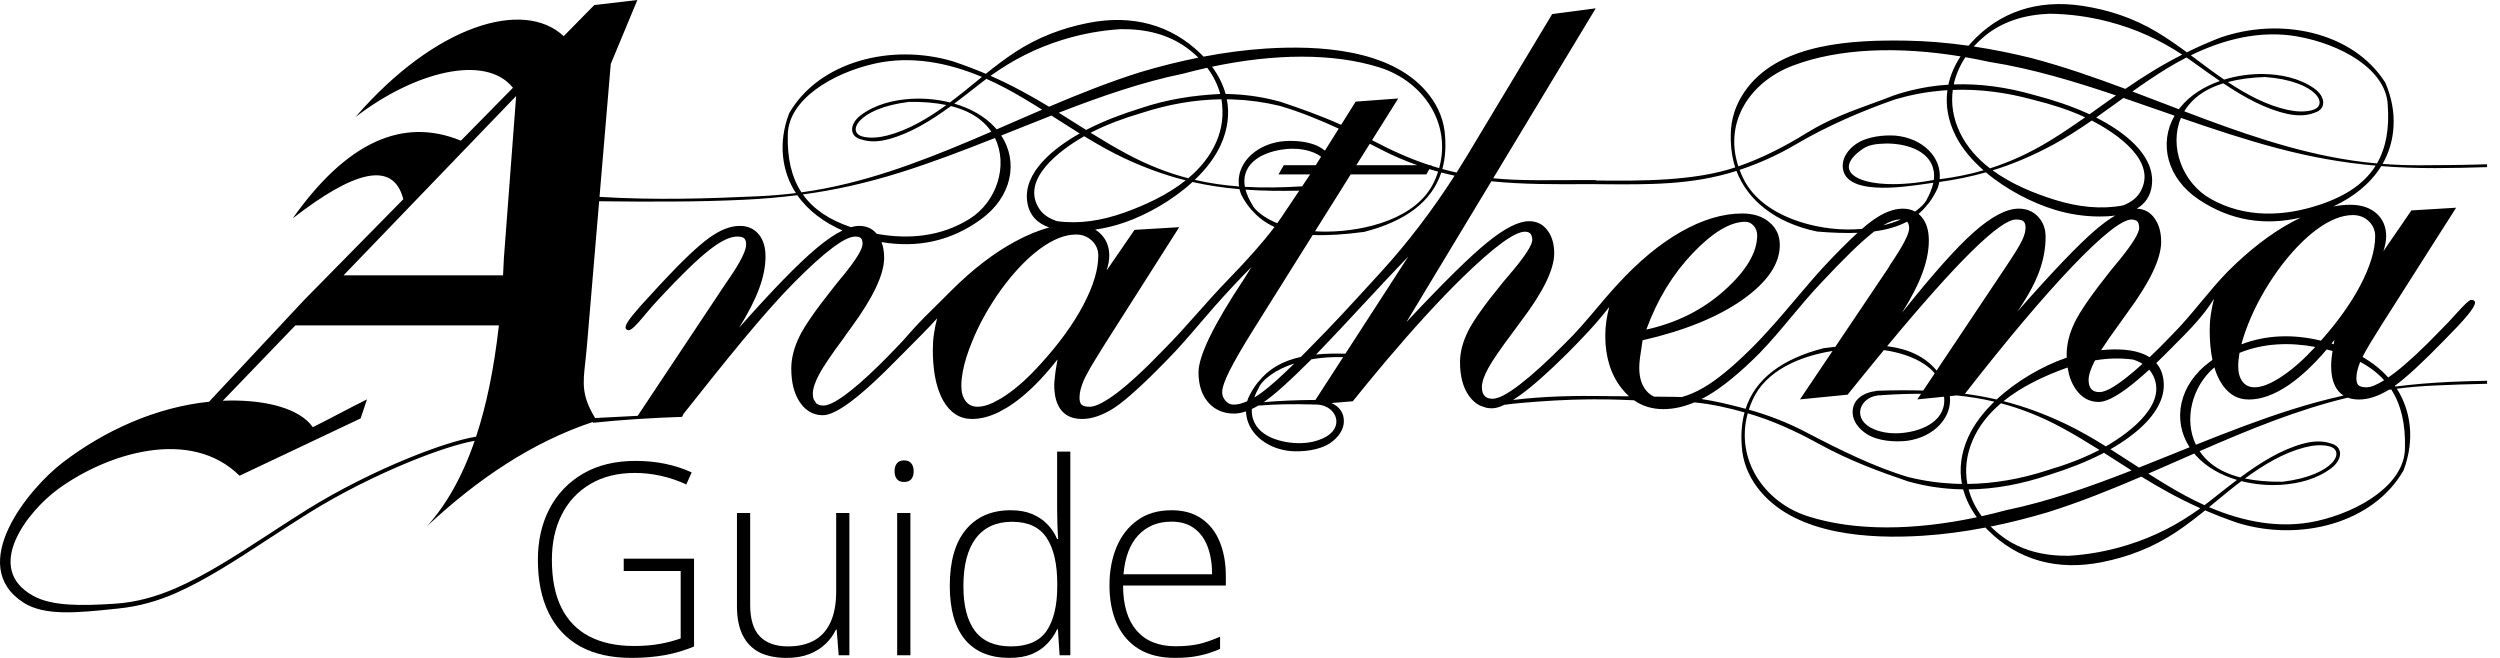 <svg width="114" height="30" viewBox="0 0 114 30" fill="none" xmlns="http://www.w3.org/2000/svg">
<path fill-rule="evenodd" clip-rule="evenodd" d="M15.666 12.555L23.536 4.378L22.978 11.761C22.967 12.03 22.954 12.294 22.939 12.555H15.666ZM50.805 18.6C51.091 18.414 51.466 18.108 51.928 17.681L52.27 17.36C52.556 17.085 52.872 16.771 53.215 16.418C53.744 15.884 54.228 15.319 54.712 14.752C54.931 14.497 55.15 14.241 55.373 13.988C55.96 13.322 56.527 12.721 57.069 12.174C57.011 12.275 56.926 12.408 56.818 12.578C56.788 12.626 56.755 12.677 56.721 12.73C55.343 14.808 54.652 16.224 54.652 16.98C54.652 17.551 54.801 18.009 55.094 18.347C55.204 18.473 55.327 18.575 55.462 18.654L55.63 18.738C55.821 18.819 56.034 18.859 56.269 18.859C56.441 18.859 56.624 18.825 56.818 18.759C56.842 19.684 57.685 20.449 58.832 20.568C59.376 20.611 60.166 20.546 60.679 20.188C61.031 19.942 61.266 19.595 61.28 19.244C61.298 18.804 61.047 18.527 60.716 18.378L61.687 18.298C62.185 17.68 62.667 17.094 63.132 16.542L63.249 16.403C64.52 14.902 65.667 13.653 66.689 12.654C68.118 11.262 69.065 10.566 69.533 10.566C69.64 10.566 69.722 10.59 69.777 10.645C69.834 10.699 69.864 10.793 69.874 10.926C69.874 11.158 69.579 11.627 68.994 12.329L68.886 12.454C68.738 12.628 68.618 12.768 68.531 12.877C67.716 13.874 67.187 14.615 66.943 15.104C66.698 15.597 66.577 16.071 66.577 16.521C66.577 17.148 66.709 17.657 66.979 18.041C67.121 18.244 67.285 18.393 67.473 18.489L67.771 18.593C67.856 18.61 67.945 18.619 68.037 18.619C68.192 18.619 68.38 18.566 68.605 18.458C68.869 18.423 69.141 18.393 69.421 18.369C70.371 18.288 71.386 18.221 72.462 18.211V18.213C72.529 18.212 72.595 18.211 72.661 18.21C72.86 18.21 73.062 18.211 73.265 18.215L73.265 18.212C73.689 18.219 74.105 18.236 74.512 18.253C74.897 18.522 75.341 18.656 75.844 18.656C76.305 18.656 76.778 18.554 77.263 18.349C78.084 18.427 78.834 18.604 79.552 18.805C79.408 19.328 79.372 19.916 79.446 20.571C79.54 21.291 79.851 21.903 80.285 22.417C81.971 24.415 85.287 24.581 87.672 24.43C88.597 24.371 89.556 24.245 90.536 24.057C90.578 24.101 90.62 24.145 90.664 24.189C92.026 25.538 93.803 26.044 95.856 25.633C97.049 25.394 98.173 24.966 99.226 24.265C99.683 23.961 100.12 23.624 100.554 23.272C101.024 23.475 101.525 23.67 102.068 23.854C104.899 24.712 108.229 23.858 109.605 21.443C109.862 20.755 109.952 20.076 109.885 19.431C109.817 18.779 109.608 18.212 109.295 17.725C109.852 17.655 110.42 17.607 110.997 17.58C111.768 17.545 112.579 17.516 113.411 17.5V17.363C112.821 17.373 112.248 17.39 111.701 17.415C110.842 17.456 110.026 17.524 109.229 17.626C109.221 17.614 109.213 17.603 109.205 17.592C109.721 17.218 110.468 16.531 111.441 15.531C111.921 15.046 112.283 14.665 112.515 14.381C112.747 14.103 112.861 13.907 112.861 13.793C112.861 13.752 112.845 13.726 112.814 13.706C112.783 13.685 112.742 13.675 112.68 13.675C112.608 13.675 112.417 13.85 112.097 14.201C111.782 14.556 111.498 14.851 111.255 15.093C110.45 15.928 109.764 16.568 109.191 17.006C109.091 17.082 108.995 17.151 108.904 17.214C108.571 16.844 108.172 16.531 107.732 16.274C107.893 15.954 108.183 15.472 108.597 14.819L111.999 9.472L109.96 9.595L108.685 11.452C108.726 11.323 108.757 11.199 108.778 11.091C108.799 10.977 108.809 10.874 108.809 10.771C108.809 10.338 108.659 9.993 108.365 9.729C108.065 9.467 107.668 9.338 107.178 9.338C106.926 9.338 106.667 9.363 106.4 9.414C107.299 8.995 108.085 8.388 108.585 7.575C109.379 7.638 110.191 7.667 111.042 7.666C111.815 7.665 112.606 7.648 113.411 7.621V7.491C112.367 7.524 111.342 7.534 110.338 7.536C109.766 7.537 109.201 7.516 108.646 7.474C108.932 6.975 109.111 6.402 109.146 5.752C109.181 5.109 109.059 4.439 108.77 3.768C107.29 1.436 103.951 0.748 101.191 1.735C100.663 1.944 100.176 2.162 99.721 2.385C99.274 2.057 98.825 1.743 98.358 1.463C97.281 0.818 96.147 0.447 94.954 0.266C92.902 -0.044 91.168 0.545 89.885 1.949C89.844 1.994 89.805 2.039 89.766 2.085C88.786 1.946 87.83 1.867 86.912 1.853C84.543 1.817 81.245 1.949 79.674 4.013C79.27 4.544 78.991 5.166 78.934 5.885C78.893 6.539 78.958 7.121 79.126 7.634C77.242 8.262 74.827 8.251 72.791 8.231V8.213C72.291 8.208 71.793 8.211 71.303 8.214C70.496 8.219 69.711 8.225 68.979 8.192C68.673 8.178 68.377 8.157 68.09 8.128L72.765 0.38L70.78 0.641L66.877 7.135C66.727 7.382 66.575 7.627 66.422 7.868C66.201 7.819 65.984 7.766 65.77 7.707C65.912 7.195 65.948 6.619 65.874 5.979C65.781 5.274 65.472 4.676 65.042 4.174C63.371 2.222 60.084 2.063 57.72 2.214C56.803 2.273 55.853 2.397 54.881 2.583C54.84 2.54 54.798 2.497 54.755 2.454C53.404 1.136 51.643 0.643 49.608 1.048C48.427 1.284 47.312 1.704 46.269 2.391C45.817 2.69 45.383 3.02 44.953 3.365C44.487 3.167 43.99 2.977 43.452 2.797C40.646 1.961 37.347 2.801 35.984 5.167C35.729 5.84 35.64 6.505 35.707 7.135C35.774 7.773 35.982 8.327 36.293 8.804C35.74 8.873 35.177 8.921 34.605 8.948C32.291 9.056 29.862 9.133 27.338 8.977C27.509 6.957 27.68 4.936 27.851 2.916L29.064 0L27.099 0.231L25.704 1.649C23.891 -0.062 19.854 1.121 16.206 5.341C18.876 3.282 22.136 2.433 23.39 4.003L21.017 6.415C18.35 5.318 15.793 6.5 13.346 9.96C16.107 7.814 17.929 7.281 18.391 9.084L13.866 13.684L9.532 18.32C7.117 18.567 4.783 19.623 2.866 21.086C1.293 22.286 -1.56 25.779 1.069 27.478C2.024 28.095 3.531 27.94 5.161 27.773L5.384 27.75C6.323 27.655 7.199 27.411 8.072 27.02C9.423 26.417 10.799 25.519 12.121 24.655C12.283 24.55 12.444 24.445 12.604 24.341L12.628 24.325C13.126 24.001 13.619 23.682 14.111 23.375C15.556 22.476 17.198 21.666 18.649 21.07C19.858 20.574 20.932 20.226 21.646 20.1C21.068 21.779 20.331 23.04 19.476 23.991C21.809 21.812 24.302 20.152 27.026 19.244L27.047 19.278C28.38 19.138 29.758 19.054 31.105 19.009L31.168 18.874C33.076 16.462 34.823 14.283 36.207 12.888C37.595 11.488 38.525 10.787 38.997 10.787C39.123 10.787 39.213 10.812 39.258 10.862C39.308 10.907 39.333 10.997 39.333 11.123C39.333 11.359 39.042 11.835 38.465 12.547L38.401 12.624C38.235 12.823 38.102 12.984 38.009 13.108C37.206 14.116 36.684 14.868 36.443 15.364C36.202 15.866 36.082 16.348 36.082 16.803C36.082 17.44 36.212 17.957 36.478 18.348C36.553 18.458 36.635 18.553 36.723 18.633L36.902 18.766C37.084 18.878 37.291 18.934 37.522 18.934C37.817 18.934 38.244 18.729 38.801 18.312C39.234 17.989 39.751 17.533 40.351 16.945L40.776 16.521L40.805 16.492L40.843 16.454C40.858 16.439 40.873 16.423 40.889 16.407L41.065 16.232C41.162 16.133 41.282 16.012 41.415 15.879C41.839 15.454 42.393 14.9 42.733 14.515C42.671 14.748 42.624 14.985 42.588 15.227C42.552 15.464 42.537 15.707 42.537 15.949C42.537 16.153 42.543 16.347 42.557 16.533L42.593 16.892C42.665 17.442 42.805 17.901 43.011 18.27C43.331 18.827 43.765 19.105 44.322 19.105C44.714 19.105 45.127 18.999 45.561 18.785L45.953 18.565C46.026 18.519 46.101 18.471 46.175 18.419C46.836 17.96 47.522 17.285 48.224 16.387C48.185 16.612 48.153 16.797 48.13 16.944L48.078 17.413C48.075 17.466 48.074 17.516 48.074 17.563C48.074 18.069 48.183 18.45 48.4 18.714C48.616 18.976 48.931 19.105 49.344 19.105C49.798 19.105 50.284 18.935 50.805 18.6ZM88.469 3.893C88.594 3.88 88.721 3.87 88.846 3.862C88.944 3.412 89.133 2.979 89.401 2.571C86.554 2.105 83.856 2.199 81.763 2.989C79.848 3.711 78.589 5.514 79.268 7.586C80.351 7.21 81.352 6.7 82.406 6.05C83.397 5.438 84.4 5.074 85.363 4.724C85.703 4.601 86.037 4.479 86.364 4.349C87.059 4.115 87.761 3.965 88.469 3.893ZM88.528 4.132C88.62 4.124 88.711 4.117 88.802 4.112C88.709 4.786 88.822 5.495 89.186 6.209C89.476 6.779 89.921 7.303 90.449 7.766C89.795 7.955 89.133 8.086 88.449 8.172C88.546 7.159 87.662 6.299 86.439 6.185C85.9 6.147 85.118 6.22 84.613 6.582C84.267 6.829 84.037 7.177 84.028 7.526C83.988 8.952 86.746 8.542 87.853 8.378C87.978 8.359 88.082 8.344 88.159 8.334C88.109 8.577 88.005 8.835 87.855 9.107C87.856 9.109 87.856 9.11 87.856 9.112L87.857 9.116C87.742 9.311 87.56 9.477 87.343 9.636L87.334 9.643L87.328 9.647C87.165 9.558 86.976 9.515 86.761 9.515C86.342 9.515 85.877 9.698 85.377 10.06C85.239 10.16 85.082 10.285 84.907 10.437C84.787 10.447 84.665 10.456 84.542 10.46C82.821 10.527 80.385 9.886 79.517 8.183C79.443 8.038 79.379 7.892 79.325 7.747C80.193 7.459 81.041 7.083 81.871 6.594C83.317 5.741 84.913 5.057 86.407 4.536C87.106 4.328 87.813 4.194 88.528 4.132ZM89.048 4.1L89.047 4.101C88.962 4.73 89.058 5.392 89.374 6.048C89.69 6.703 90.172 7.238 90.742 7.677C91.654 7.387 92.553 6.98 93.474 6.417C94.044 6.069 94.57 5.711 95.083 5.351L95.058 5.339L95.015 5.319C94.334 5.011 93.561 4.757 92.71 4.549C91.468 4.208 90.247 4.054 89.048 4.1ZM92.733 4.325C91.504 3.974 90.289 3.805 89.091 3.85C89.185 3.412 89.367 2.993 89.623 2.608C89.99 2.672 90.359 2.744 90.73 2.826C92.639 3.125 94.555 3.7 96.489 4.351C96.26 4.512 96.034 4.674 95.808 4.835L95.806 4.837C95.631 4.962 95.457 5.087 95.281 5.211C95.243 5.194 95.206 5.176 95.169 5.16C94.474 4.846 93.663 4.567 92.733 4.325ZM89.747 19.941C89.417 20.674 89.337 21.387 89.462 22.058L89.463 22.06L89.463 22.062C89.463 22.064 89.464 22.066 89.464 22.067C89.372 22.067 89.28 22.064 89.188 22.061C88.464 22.033 87.745 21.933 87.03 21.758C85.498 21.307 83.87 20.503 82.37 19.716C81.509 19.265 80.636 18.928 79.747 18.681C79.794 18.533 79.852 18.383 79.919 18.234C80.525 16.888 82.085 16.24 83.564 16.004L82.079 18.212L84.249 17.998L85.142 16.896C85.404 16.574 85.658 16.263 85.905 15.964C86.62 16.067 87.26 16.284 87.719 16.587C87.922 16.721 88.097 16.861 88.222 17.026L87.699 17.809C87.018 17.788 86.311 17.795 85.562 17.819C85.563 17.822 85.564 17.825 85.565 17.828C85.012 17.889 84.431 18.201 84.483 18.869C84.51 19.219 84.759 19.557 85.119 19.789C85.646 20.128 86.438 20.163 86.979 20.099C88.183 19.928 89.021 19.052 88.914 18.064L89.224 18.032C89.806 18.09 90.376 18.182 90.942 18.316C90.433 18.806 90.011 19.355 89.747 19.941ZM89.464 22.067L89.465 22.068L89.465 22.068L89.464 22.067ZM89.714 22.068L89.71 22.057C89.595 21.432 89.66 20.766 89.945 20.094C90.23 19.421 90.689 18.86 91.242 18.391C92.175 18.637 93.102 19.003 94.058 19.524C94.649 19.846 95.198 20.18 95.733 20.517L95.707 20.53C95.693 20.538 95.679 20.545 95.665 20.552C94.995 20.895 94.229 21.189 93.381 21.438C92.147 21.842 90.924 22.055 89.714 22.068ZM89.769 22.318L89.769 22.317C90.979 22.304 92.195 22.075 93.415 21.663C94.341 21.374 95.144 21.055 95.829 20.705C95.865 20.687 95.902 20.667 95.939 20.648C96.126 20.767 96.311 20.886 96.496 21.005L96.498 21.005C96.73 21.155 96.963 21.305 97.199 21.454C95.283 22.202 93.381 22.873 91.471 23.266C91.102 23.366 90.734 23.457 90.367 23.539C90.09 23.165 89.886 22.753 89.769 22.318ZM89.531 22.352L89.534 22.36C89.656 22.792 89.864 23.203 90.144 23.587C87.299 24.194 84.575 24.23 82.427 23.538C80.46 22.906 79.116 20.962 79.698 18.846C80.808 19.171 81.842 19.635 82.937 20.238C84.329 21.004 85.707 21.508 86.996 21.948C87.708 22.149 88.423 22.266 89.139 22.303C89.267 22.31 89.394 22.314 89.521 22.316C89.523 22.322 89.525 22.328 89.526 22.335L89.531 22.352ZM89.521 22.316L89.521 22.314L89.522 22.316L89.521 22.316ZM105.072 20.406C105.472 20.301 105.837 20.274 106.159 20.338L106.157 20.341C107.01 20.49 106.493 21.674 104.087 21.967C103.449 21.975 102.875 21.927 102.369 21.819C103.221 21.193 104.121 20.656 105.072 20.406ZM88.65 18.41C88.663 18.306 88.662 18.2 88.65 18.09L87.43 18.212L87.601 17.956C87.026 17.955 86.435 17.978 85.819 18.018C85.819 18.02 85.819 18.022 85.819 18.023C85.796 18.023 85.773 18.022 85.751 18.023L85.705 18.026L85.668 18.029L85.623 18.032C84.776 18.138 84.421 19.142 85.458 19.575C85.762 19.702 86.104 19.764 86.467 19.759C87.3 19.746 88.522 19.404 88.65 18.41ZM88.312 16.886L88.314 16.888L91.412 12.249C91.82 11.642 92.081 11.224 92.193 10.989C92.31 10.754 92.366 10.55 92.366 10.382C92.366 10.244 92.336 10.147 92.269 10.091C92.203 10.035 92.091 10.009 91.932 10.009C91.203 10.009 89.244 11.935 86.053 15.786C87.043 15.913 87.775 16.263 88.31 16.894L88.311 16.893L88.311 16.891L88.312 16.888L88.312 16.886ZM83.151 15.879C83.337 15.854 83.516 15.832 83.692 15.813L86.087 12.249L86.204 12.055C86.771 11.218 87.057 10.672 87.057 10.412C87.057 10.276 87.027 10.174 86.961 10.108C86.545 10.329 86.051 10.474 85.47 10.552C85.434 10.579 85.398 10.608 85.362 10.637C84.836 11.055 84.065 11.805 83.049 12.892C82.568 13.396 82.129 13.921 81.69 14.447C81.222 15.009 80.753 15.571 80.231 16.108C79.324 17.019 78.52 17.672 77.831 18.066C77.75 18.112 77.67 18.155 77.59 18.196C78.271 18.298 78.94 18.465 79.6 18.641C80.044 17.276 81.251 16.37 83.151 15.879ZM76.337 18.096C76.454 18.096 76.571 18.099 76.688 18.105C77.007 18.019 77.338 17.876 77.68 17.677C78.281 17.33 78.992 16.744 79.822 15.926C80.169 15.584 80.537 15.19 80.926 14.75C81.244 14.39 81.554 14.024 81.864 13.658C82.281 13.165 82.7 12.671 83.141 12.187C83.756 11.529 84.277 11.005 84.705 10.616C84.156 10.638 83.542 10.616 82.857 10.558C80.951 10.161 79.688 9.128 79.182 7.794C77.175 8.435 75.232 8.419 73.004 8.4C72.837 8.398 72.668 8.397 72.498 8.396L72.443 8.396C70.927 8.405 69.443 8.414 68.007 8.266L64.135 14.684C65.804 12.901 67.03 11.692 67.824 11.05C68.612 10.408 69.249 10.087 69.722 10.087C70.073 10.087 70.348 10.22 70.556 10.492C70.765 10.763 70.872 11.114 70.872 11.549C70.872 12.289 70.363 13.326 69.35 14.659C69.193 14.877 69.066 15.049 68.979 15.163C68.43 15.894 68.058 16.437 67.865 16.788C67.671 17.143 67.574 17.429 67.574 17.651C67.574 17.824 67.615 17.958 67.692 18.046C67.773 18.14 67.9 18.184 68.068 18.184C68.328 18.184 68.74 17.968 69.305 17.533C69.87 17.099 70.556 16.477 71.366 15.657C71.886 15.151 72.344 14.609 72.804 14.065C73.115 13.696 73.427 13.327 73.76 12.967C74.714 11.926 75.679 11.123 76.653 10.569C77.633 10.014 78.561 9.735 79.443 9.735C79.962 9.735 80.376 9.869 80.688 10.138C81.004 10.403 81.159 10.75 81.159 11.175C81.159 12.035 80.594 12.864 79.459 13.667C78.323 14.465 76.804 15.081 74.901 15.517C74.844 15.89 74.802 16.164 74.781 16.335C74.761 16.506 74.75 16.651 74.75 16.76C74.75 17.216 74.859 17.568 75.077 17.822C75.175 17.937 75.292 18.025 75.427 18.087C75.732 18.092 76.036 18.095 76.337 18.096ZM73.258 18.064C73.603 18.064 73.944 18.067 74.283 18.071C74.164 17.965 74.052 17.844 73.946 17.708C73.449 17.076 73.2 16.273 73.2 15.304C73.2 14.866 73.269 14.421 73.381 13.998C72.806 14.749 72.118 15.464 71.452 16.131C70.608 16.97 69.9 17.597 69.335 18.007C69.216 18.093 69.103 18.17 68.996 18.238C70.363 18.07 71.781 18.038 73.258 18.061V18.064ZM106.408 15.694L106.416 15.697L106.45 15.5C106.406 15.556 106.362 15.612 106.318 15.666C106.338 15.672 106.358 15.678 106.379 15.685L106.394 15.69L106.408 15.694ZM102.208 15.702C103.358 15.263 104.576 15.231 105.835 15.534C106.595 14.678 107.192 13.845 107.622 13.03C108.081 12.159 108.308 11.405 108.308 10.771C108.308 10.503 108.21 10.271 108.014 10.085C107.818 9.9 107.575 9.807 107.296 9.807C106.791 9.807 106.244 10.024 105.645 10.462C105.051 10.9 104.463 11.519 103.88 12.313C103.312 13.107 102.868 13.907 102.548 14.701C102.401 15.06 102.288 15.394 102.208 15.702ZM100.771 16.496C100.81 16.468 100.849 16.439 100.888 16.412C100.804 16.017 100.762 15.567 100.762 15.062C100.762 14.819 100.778 14.577 100.814 14.34C100.85 14.098 100.896 13.86 100.958 13.628C100.464 14.423 99.79 15.101 99.13 15.758C98.847 16.048 98.579 16.313 98.327 16.554C98.488 16.741 98.602 16.981 98.649 17.287C98.86 18.69 97.379 19.834 96.237 20.485C96.555 20.686 96.873 20.892 97.192 21.099C97.307 21.173 97.421 21.247 97.536 21.321C98.081 21.107 98.627 20.886 99.174 20.666C99.398 20.576 99.621 20.485 99.845 20.395C99.044 19.157 99.36 17.537 100.771 16.496ZM96.162 15.941C96.77 15.91 97.505 15.956 98.022 16.291C98.337 15.991 98.678 15.651 99.044 15.269C99.516 14.796 99.937 14.289 100.358 13.782C100.755 13.304 101.152 12.826 101.593 12.375C102.563 11.405 103.534 10.658 104.504 10.132C104.641 10.057 104.777 9.987 104.91 9.923C103.299 10.297 101.734 10.08 100.268 9.101C98.82 8.135 98.428 6.543 99.16 5.275C98.934 5.196 98.709 5.118 98.484 5.039L98.479 5.038L98.461 5.031L98.457 5.03C97.913 4.84 97.37 4.651 96.829 4.466C96.725 4.541 96.622 4.616 96.519 4.69L96.518 4.691C96.206 4.916 95.895 5.14 95.584 5.359C96.747 5.95 98.269 7.015 98.128 8.418C98.075 8.952 97.804 9.296 97.436 9.515C97.769 9.526 98.031 9.664 98.232 9.933C98.441 10.213 98.549 10.576 98.549 11.025C98.549 11.79 98.038 12.861 97.022 14.238C96.864 14.463 96.736 14.641 96.65 14.758C96.297 15.241 96.017 15.645 95.811 15.967C95.927 15.956 96.044 15.947 96.162 15.941ZM94.216 16.319L94.242 16.31C94.24 16.261 94.24 16.212 94.24 16.161C94.24 15.697 94.362 15.207 94.608 14.697C94.852 14.192 95.383 13.427 96.2 12.397C96.295 12.275 96.429 12.114 96.596 11.913L96.665 11.831C97.252 11.106 97.548 10.622 97.548 10.382C97.538 10.244 97.512 10.147 97.466 10.101C97.42 10.05 97.334 10.02 97.206 10.009C96.767 10.009 95.863 10.723 94.5 12.146C93.15 13.562 91.517 15.497 89.601 17.956C90.087 18.02 90.567 18.105 91.046 18.216C91.964 17.364 93.135 16.698 94.163 16.337L94.216 16.319ZM100.987 22.916C101.382 22.588 101.789 22.254 102.207 21.939C102.808 22.092 103.433 22.144 104.006 22.108C104.799 22.059 105.647 21.854 106.32 21.338C106.825 20.951 106.859 20.364 106.287 20.221C105.9 20.09 105.478 20.109 105.033 20.229C104.027 20.498 103.07 21.096 102.159 21.77C101.634 21.635 101.19 21.43 100.835 21.149C100.62 20.978 100.442 20.784 100.302 20.573C102.514 19.609 104.739 18.688 107.057 18.133C107.207 18.19 107.378 18.218 107.57 18.218C107.996 18.218 108.448 18.068 108.933 17.773C108.956 17.77 108.98 17.767 109.004 17.764L109.04 17.759C109.494 18.46 109.696 19.346 109.666 20.445C109.646 22.071 107.635 23.308 105.67 23.753C103.996 24.133 102.292 23.793 100.732 23.126C100.817 23.057 100.902 22.987 100.987 22.916ZM98.099 16.98C98.967 18.332 97.171 19.697 96.028 20.355C95.421 19.979 94.811 19.625 94.189 19.329C93.209 18.863 92.281 18.528 91.36 18.293C92.196 17.618 93.223 17.141 94.181 16.795C94.215 16.783 94.249 16.771 94.283 16.759C94.342 17.14 94.461 17.465 94.643 17.732C94.914 18.13 95.266 18.329 95.705 18.329C96.006 18.329 96.44 18.12 97.007 17.697C97.302 17.476 97.635 17.195 98.006 16.855C98.04 16.895 98.071 16.937 98.099 16.98ZM97.275 16.398C97.436 16.45 97.577 16.515 97.698 16.591C97.44 16.827 97.2 17.032 96.976 17.207C96.409 17.656 95.996 17.88 95.736 17.88C95.567 17.88 95.44 17.834 95.358 17.737C95.281 17.646 95.24 17.508 95.24 17.329C95.24 17.1 95.337 16.804 95.531 16.437C95.532 16.436 95.533 16.434 95.534 16.433C96.118 16.335 96.699 16.318 97.275 16.398ZM91.324 24.481C91.125 24.336 90.942 24.178 90.774 24.011C91.633 23.838 92.508 23.618 93.392 23.354C94.831 22.902 96.242 22.334 97.646 21.733C98.461 22.235 99.325 22.724 100.336 23.176C99.317 23.914 98.259 24.465 97.016 24.852C96.123 25.129 95.229 25.29 94.336 25.344C93.177 25.356 92.16 25.093 91.324 24.481ZM100.842 22.792C100.737 22.876 100.632 22.957 100.526 23.036C100.225 22.901 99.929 22.753 99.64 22.597C99.073 22.29 98.516 21.948 97.964 21.596C98.424 21.397 98.884 21.195 99.344 20.993L99.345 20.993L99.35 20.991L99.351 20.99C99.586 20.887 99.821 20.784 100.056 20.681L100.081 20.71C100.095 20.727 100.11 20.745 100.125 20.762C100.61 21.304 101.283 21.67 102.006 21.884C101.659 22.145 101.318 22.415 100.984 22.68L100.842 22.792ZM107.626 16.503C108.061 16.735 108.424 17.012 108.717 17.337C108.375 17.554 108.11 17.661 107.921 17.661C107.74 17.661 107.616 17.63 107.549 17.568C107.482 17.512 107.451 17.398 107.451 17.238C107.451 17.029 107.511 16.782 107.626 16.503ZM106.313 15.992C106.33 15.997 106.347 16.002 106.364 16.007C106.35 16.094 106.339 16.169 106.331 16.233C106.311 16.398 106.3 16.547 106.3 16.676C106.3 17.181 106.409 17.563 106.625 17.826C106.694 17.91 106.774 17.98 106.863 18.037C106.093 18.208 105.32 18.417 104.521 18.669C103.04 19.136 101.58 19.701 100.134 20.28C99.573 19.123 99.958 17.616 100.975 16.753C101.045 16.986 101.133 17.196 101.237 17.382C101.557 17.939 101.991 18.218 102.548 18.218C103.121 18.218 103.74 17.991 104.401 17.532C104.95 17.151 105.517 16.619 106.096 15.935C106.168 15.953 106.241 15.973 106.313 15.992ZM102.122 16.09C103.221 15.644 104.409 15.603 105.576 15.821C105.059 16.382 104.561 16.825 104.081 17.145C103.57 17.491 103.147 17.661 102.806 17.661C102.574 17.661 102.388 17.573 102.259 17.403C102.13 17.233 102.063 17.001 102.063 16.707C102.063 16.517 102.082 16.311 102.122 16.09ZM55.049 3.09C55.324 3.456 55.527 3.859 55.642 4.284C54.378 4.351 53.235 4.526 52.029 4.93C51.112 5.213 50.316 5.527 49.637 5.87C49.601 5.888 49.565 5.907 49.528 5.926C49.345 5.811 49.164 5.697 48.983 5.582L48.982 5.582C48.748 5.434 48.515 5.286 48.279 5.139C50.178 4.405 52.063 3.745 53.955 3.358C54.321 3.26 54.686 3.17 55.049 3.09ZM55.906 4.285L55.887 4.284C55.765 3.836 55.546 3.415 55.27 3.042C58.09 2.445 60.789 2.406 62.919 3.079C64.868 3.696 66.201 5.596 65.625 7.667C65.504 7.632 65.383 7.595 65.263 7.557L65.277 7.532H65.186C64.299 7.243 63.451 6.862 62.566 6.391L63.76 4.49L61.819 4.634L61.156 5.691C60.208 5.267 59.278 4.94 58.391 4.642C57.685 4.446 56.977 4.333 56.266 4.297C56.146 4.291 56.026 4.287 55.906 4.285ZM55.665 6.609C55.993 5.889 56.071 5.187 55.944 4.528C56.034 4.528 56.128 4.531 56.219 4.534C56.936 4.56 57.649 4.657 58.357 4.828C59.236 5.082 60.146 5.451 61.046 5.866L60.416 6.869C60.364 6.827 60.309 6.788 60.252 6.751C59.729 6.421 58.944 6.388 58.408 6.451C57.192 6.623 56.352 7.512 56.499 8.502C55.812 8.451 55.144 8.355 54.482 8.201C54.985 7.72 55.404 7.183 55.665 6.609ZM55.681 4.528H55.699C55.803 5.205 55.741 5.825 55.469 6.46C55.187 7.119 54.731 7.668 54.184 8.128C53.259 7.888 52.341 7.531 51.393 7.023C50.806 6.708 50.263 6.383 49.733 6.053C49.755 6.042 49.778 6.03 49.799 6.019C50.464 5.682 51.223 5.395 52.063 5.149C53.281 4.754 54.487 4.544 55.681 4.528ZM104.334 5.014C104.735 5.099 105.097 5.108 105.412 5.029L105.41 5.027C106.248 4.838 105.678 3.687 103.281 3.512C102.65 3.534 102.084 3.609 101.588 3.741C102.462 4.321 103.379 4.811 104.334 5.014ZM86.675 10.01C86.429 10.116 86.158 10.206 85.87 10.277C86.167 10.098 86.424 10.009 86.638 10.009L86.656 10.009C86.663 10.009 86.669 10.01 86.675 10.01ZM88.174 7.782C88.198 7.916 88.2 8.057 88.181 8.203C85.126 8.796 83.242 7.943 84.958 6.778C85.228 6.594 85.588 6.559 85.947 6.547C86.773 6.52 87.999 6.801 88.174 7.782ZM88.369 8.548C88.397 8.464 88.417 8.381 88.431 8.299C89.156 8.199 89.858 8.058 90.557 7.859C91.507 8.661 92.699 9.266 93.734 9.576C94.388 9.771 95.054 9.871 95.733 9.873C95.962 9.874 96.208 9.862 96.454 9.828C96.183 9.986 95.886 10.203 95.562 10.479C94.806 11.121 93.617 12.361 91.993 14.207C92.442 13.56 92.769 12.963 92.973 12.422C93.177 11.876 93.28 11.336 93.28 10.8C93.28 10.433 93.167 10.126 92.938 9.882C92.708 9.637 92.412 9.514 92.054 9.514C91.493 9.514 90.814 9.872 90.002 10.591C89.196 11.305 88.103 12.534 86.73 14.264C87.159 13.58 87.47 12.973 87.664 12.443C87.858 11.917 87.955 11.422 87.955 10.963C87.955 10.514 87.848 10.162 87.633 9.902C87.587 9.847 87.538 9.797 87.485 9.753C87.642 9.62 87.785 9.471 87.913 9.303C87.914 9.305 87.915 9.308 87.915 9.31C88.115 9.054 88.26 8.8 88.369 8.548ZM100.166 2.718C100.573 3.025 100.993 3.337 101.423 3.629C102.01 3.449 102.626 3.367 103.195 3.375C103.982 3.386 104.831 3.549 105.523 4.029C106.042 4.389 106.105 4.971 105.546 5.14C105.169 5.288 104.75 5.289 104.304 5.192C103.295 4.973 102.318 4.424 101.383 3.8C100.869 3.959 100.44 4.184 100.103 4.48C99.898 4.659 99.732 4.861 99.603 5.076C102.117 6.033 104.643 6.934 107.273 7.321C107.642 7.375 108.015 7.419 108.391 7.452C108.807 6.734 108.963 5.845 108.879 4.755C108.78 3.142 106.728 2.011 104.761 1.663C103.085 1.366 101.416 1.785 99.904 2.521C99.992 2.587 100.079 2.652 100.166 2.718ZM97.599 8.748C98.392 7.365 96.547 6.096 95.383 5.497C94.801 5.9 94.214 6.28 93.613 6.604C92.666 7.114 91.764 7.491 90.864 7.768C91.725 8.398 92.764 8.823 93.729 9.12C94.78 9.443 95.81 9.556 96.812 9.367C97.187 9.223 97.447 9.015 97.599 8.748ZM90.524 1.627C90.335 1.781 90.161 1.946 90.003 2.12C90.862 2.251 91.739 2.426 92.626 2.646C94.074 3.026 95.498 3.523 96.918 4.053C97.7 3.515 98.531 2.988 99.51 2.491C98.465 1.807 97.39 1.31 96.141 0.987C95.243 0.754 94.35 0.637 93.463 0.626C92.316 0.67 91.322 0.98 90.524 1.627ZM100.029 2.848C99.921 2.77 99.813 2.694 99.705 2.621C99.413 2.77 99.127 2.93 98.849 3.099C98.302 3.431 97.768 3.797 97.238 4.173C97.712 4.351 98.184 4.533 98.657 4.714L98.661 4.715C98.892 4.804 99.123 4.893 99.355 4.981C99.376 4.953 99.397 4.925 99.42 4.897C99.873 4.336 100.521 3.941 101.226 3.694C100.862 3.447 100.506 3.19 100.156 2.939L100.029 2.848ZM105.779 9.336C106.987 8.935 107.827 8.356 108.33 7.554C106.844 7.423 105.41 7.17 103.873 6.765C102.384 6.372 100.912 5.881 99.451 5.376C98.902 6.673 99.514 8.338 100.804 9.066C102.369 9.949 104.131 9.883 105.779 9.336ZM33.071 12.958L29.078 18.962C28.515 18.99 27.955 19.02 27.404 19.048L27.137 19.062C26.52 18.04 26.579 17.503 26.688 16.526C26.711 16.32 26.736 16.095 26.758 15.841L27.321 9.177C29.584 9.204 31.819 9.21 33.908 9.11C34.759 9.069 35.568 9.001 36.358 8.901C36.855 9.614 37.586 10.145 38.416 10.511C38.066 10.68 37.667 10.953 37.221 11.329C36.403 12.015 35.228 13.219 33.703 14.944C34.125 14.267 34.431 13.67 34.621 13.148C34.812 12.632 34.907 12.146 34.907 11.695C34.907 11.263 34.802 10.923 34.591 10.676C34.38 10.426 34.094 10.301 33.733 10.301C33.306 10.301 32.845 10.481 32.343 10.842C31.836 11.208 31.114 11.89 30.171 12.902L29.217 13.941C28.941 14.257 28.756 14.482 28.665 14.618C28.57 14.753 28.524 14.863 28.524 14.944C28.524 14.968 28.54 14.998 28.57 15.024C28.599 15.043 28.63 15.059 28.67 15.059C28.78 15.059 29.006 14.848 29.348 14.427C29.633 14.086 29.879 13.805 30.085 13.59C31.053 12.552 31.801 11.825 32.333 11.409C32.86 10.992 33.286 10.787 33.613 10.787C33.768 10.787 33.879 10.812 33.934 10.867C33.994 10.923 34.024 11.018 34.024 11.153C34.024 11.419 33.776 11.93 33.261 12.682C33.224 12.738 33.189 12.787 33.159 12.83C33.123 12.882 33.093 12.925 33.071 12.958ZM39.183 10.301C39.066 10.301 38.939 10.32 38.803 10.359C37.808 10.023 37.085 9.535 36.611 8.867C38.089 8.666 39.509 8.347 41.023 7.874C42.491 7.415 43.937 6.86 45.37 6.292C45.984 7.541 45.456 9.208 44.204 9.986C42.903 10.795 41.424 10.926 39.977 10.661C39.774 10.419 39.513 10.301 39.183 10.301ZM40.317 11.755C40.317 11.482 40.276 11.243 40.197 11.039C41.806 11.312 43.34 11.017 44.741 9.994C46.139 8.974 46.451 7.389 45.657 6.178C45.875 6.091 46.094 6.004 46.312 5.917C46.858 5.699 47.402 5.481 47.945 5.269C48.056 5.34 48.166 5.41 48.276 5.481C48.596 5.684 48.914 5.888 49.233 6.086C48.101 6.724 46.633 7.846 46.844 9.218C46.941 9.855 47.346 10.199 47.849 10.374C47.352 10.504 46.83 10.719 46.279 11.019C45.308 11.545 44.338 12.293 43.367 13.262C43.171 13.463 42.959 13.671 42.745 13.881C42.352 14.267 41.949 14.663 41.611 15.043C41.305 15.395 41.039 15.691 40.803 15.926C40.551 16.189 40.312 16.431 40.085 16.654L39.585 17.13C39.291 17.402 39.02 17.636 38.771 17.831C38.214 18.273 37.807 18.493 37.551 18.493C37.414 18.493 37.304 18.461 37.225 18.396L37.102 18.206C37.077 18.134 37.065 18.049 37.065 17.951C37.065 17.726 37.16 17.435 37.351 17.074C37.541 16.718 37.913 16.167 38.465 15.425C38.536 15.315 38.653 15.156 38.806 14.947L38.831 14.913C39.82 13.56 40.317 12.507 40.317 11.755ZM50.139 10.617C50.077 10.562 50.01 10.513 49.94 10.47C50.398 10.405 50.848 10.295 51.29 10.141C52.308 9.786 53.468 9.133 54.378 8.299C55.086 8.459 55.794 8.564 56.522 8.627C56.541 8.707 56.565 8.788 56.597 8.869C56.718 9.111 56.876 9.354 57.088 9.596C57.089 9.593 57.089 9.591 57.09 9.588C57.374 9.918 57.713 10.168 58.117 10.35C57.613 11.021 56.894 11.838 55.955 12.8C55.495 13.276 55.057 13.768 54.62 14.26C54.102 14.843 53.584 15.426 53.029 15.98C52.586 16.44 52.179 16.84 51.807 17.18L51.429 17.515C51.267 17.655 51.112 17.781 50.965 17.893C50.387 18.332 49.964 18.548 49.695 18.548C49.514 18.548 49.391 18.518 49.323 18.455C49.257 18.399 49.225 18.285 49.225 18.125C49.225 17.904 49.293 17.641 49.421 17.341C49.442 17.294 49.466 17.24 49.496 17.18L49.72 16.769C49.72 16.769 50.101 16.132 50.371 15.707L53.772 10.359L51.734 10.482L50.459 12.339C50.5 12.21 50.531 12.086 50.552 11.979C50.572 11.865 50.583 11.762 50.583 11.659C50.583 11.225 50.433 10.88 50.139 10.617ZM58.442 9.893C58.381 9.984 58.315 10.079 58.243 10.178C58.034 10.094 57.843 9.997 57.676 9.888C57.452 9.742 57.262 9.588 57.137 9.402C57.138 9.399 57.138 9.396 57.139 9.393C56.975 9.133 56.859 8.884 56.797 8.648C57.577 8.704 58.384 8.713 59.245 8.695L58.442 9.893ZM59.74 7.954L59.377 8.497C58.462 8.553 57.6 8.568 56.768 8.52C56.742 8.377 56.736 8.238 56.753 8.106C56.88 7.132 58.09 6.797 58.916 6.783C59.276 6.777 59.615 6.837 59.916 6.961C60.046 7.015 60.154 7.077 60.242 7.146L59.999 7.532H58.542L58.298 7.954H59.74ZM61.849 7.532L62.462 6.556C62.635 6.643 62.806 6.731 62.976 6.819C63.521 7.1 64.071 7.336 64.628 7.532H61.849ZM65.043 7.954L65.177 7.712C65.31 7.753 65.443 7.792 65.577 7.828C65.53 7.974 65.473 8.12 65.406 8.266C64.624 9.983 62.237 10.543 60.515 10.562C60.33 10.564 60.147 10.558 59.966 10.546L61.591 7.954H65.043ZM57.129 15.072L59.861 10.714C60.532 10.745 61.308 10.694 62.203 10.575C64.087 10.091 65.283 9.204 65.722 7.867C65.924 7.92 66.126 7.967 66.33 8.01C65.297 9.618 64.187 11.07 62.999 12.373C62.887 12.496 62.774 12.619 62.661 12.743C61.707 13.788 60.737 14.851 59.741 15.847C59.596 15.997 59.456 16.139 59.322 16.275C58.475 16.461 57.842 16.827 57.38 17.416L57.379 17.412C57.378 17.411 57.378 17.408 57.378 17.408C57.174 17.664 57.024 17.918 56.912 18.171C56.897 18.213 56.884 18.255 56.873 18.297C56.643 18.4 56.433 18.451 56.244 18.451C56.105 18.451 55.985 18.391 55.886 18.277C55.781 18.158 55.731 18.029 55.731 17.884C55.731 17.681 55.846 17.348 56.074 16.895C56.303 16.438 56.657 15.832 57.129 15.072ZM57.537 17.899C57.42 17.985 57.306 18.061 57.197 18.126C57.255 17.961 57.336 17.79 57.437 17.614C57.436 17.61 57.435 17.608 57.434 17.605C57.553 17.409 57.738 17.245 57.959 17.087C58.246 16.88 58.609 16.707 59.02 16.576C58.402 17.186 57.909 17.626 57.537 17.899ZM59.846 18.45L59.912 18.445C59.912 18.446 59.912 18.448 59.912 18.45C59.935 18.448 59.958 18.447 59.98 18.446L60.028 18.448L60.109 18.451C60.959 18.525 61.352 19.514 60.332 19.987C60.034 20.125 59.694 20.2 59.332 20.208C58.498 20.227 57.264 19.932 57.099 18.943C57.083 18.849 57.078 18.751 57.084 18.65C57.179 18.605 57.277 18.553 57.377 18.495C58.165 18.431 58.983 18.42 59.851 18.443L59.846 18.45ZM61.248 16.285L59.984 18.237C59.153 18.244 58.374 18.273 57.624 18.338C57.628 18.336 57.631 18.334 57.634 18.331L57.641 18.327C58.134 17.987 58.852 17.34 59.799 16.386C60.119 16.329 60.454 16.296 60.795 16.286C60.941 16.282 61.093 16.281 61.248 16.285ZM64.221 11.692L61.349 16.129C60.862 16.114 60.418 16.125 60.014 16.166C60.756 15.397 61.484 14.614 62.213 13.829C62.877 13.115 63.543 12.399 64.221 11.692ZM78.639 13.237C77.649 14.128 76.456 14.724 75.072 15.029C75.575 13.651 76.285 12.491 77.198 11.537C78.105 10.589 78.904 10.113 79.583 10.113C79.734 10.113 79.863 10.175 79.967 10.294C80.076 10.418 80.127 10.564 80.127 10.734C80.127 11.511 79.629 12.351 78.639 13.237ZM44.033 18.291C43.904 18.12 43.837 17.888 43.837 17.595C43.837 17.489 43.843 17.378 43.855 17.262L43.905 16.932C43.98 16.533 44.119 16.085 44.323 15.588C44.642 14.794 45.086 13.995 45.654 13.2C46.237 12.406 46.825 11.787 47.419 11.349C48.018 10.911 48.565 10.694 49.071 10.694C49.35 10.694 49.592 10.787 49.788 10.973C49.985 11.158 50.082 11.39 50.082 11.659C50.082 12.293 49.855 13.046 49.396 13.917C48.937 14.789 48.286 15.681 47.45 16.599C46.898 17.212 46.366 17.692 45.856 18.033C45.789 18.078 45.724 18.12 45.66 18.159L45.297 18.357C45.026 18.485 44.788 18.548 44.581 18.548C44.348 18.548 44.163 18.46 44.033 18.291ZM40.476 6.175C40.08 6.278 39.719 6.305 39.4 6.243L39.402 6.24C38.556 6.095 39.068 4.936 41.453 4.646C42.084 4.637 42.654 4.684 43.155 4.789C42.311 5.402 41.419 5.929 40.476 6.175ZM44.525 3.713C44.133 4.035 43.73 4.362 43.315 4.671C42.72 4.522 42.1 4.472 41.532 4.508C40.746 4.557 39.906 4.758 39.239 5.264C38.739 5.644 38.705 6.219 39.272 6.358C39.656 6.485 40.074 6.466 40.515 6.348C41.512 6.083 42.461 5.497 43.363 4.837C43.884 4.968 44.324 5.168 44.676 5.443C44.889 5.609 45.065 5.799 45.204 6.005C42.741 7.068 40.263 8.077 37.655 8.586C37.29 8.658 36.92 8.719 36.545 8.771C36.095 8.085 35.894 7.218 35.924 6.143C35.942 4.552 37.935 3.339 39.883 2.901C41.542 2.527 43.23 2.857 44.776 3.507C44.692 3.576 44.608 3.644 44.525 3.713ZM47.388 9.517C46.527 8.196 48.307 6.858 49.44 6.212C50.042 6.58 50.647 6.925 51.263 7.213C52.235 7.668 53.154 7.995 54.067 8.224C53.239 8.886 52.221 9.354 51.272 9.693C50.239 10.063 49.215 10.223 48.205 10.086C47.824 9.963 47.554 9.772 47.388 9.517ZM54.101 2.169C54.297 2.311 54.479 2.465 54.645 2.629C53.794 2.799 52.928 3.015 52.052 3.274C50.625 3.719 49.227 4.276 47.836 4.867C47.028 4.377 46.172 3.899 45.169 3.458C46.179 2.735 47.228 2.194 48.459 1.814C49.344 1.541 50.23 1.383 51.115 1.329C52.264 1.316 53.272 1.572 54.101 2.169ZM44.668 3.834C44.772 3.753 44.876 3.673 44.98 3.596C45.28 3.728 45.573 3.871 45.859 4.024C46.422 4.323 46.974 4.657 47.521 5.001C47.051 5.202 46.582 5.406 46.113 5.61L46.112 5.611C45.891 5.707 45.669 5.803 45.448 5.899C45.425 5.873 45.403 5.846 45.379 5.82C44.898 5.29 44.231 4.933 43.515 4.725C43.858 4.47 44.194 4.206 44.524 3.947L44.668 3.834ZM12.509 24.195C12.398 24.267 12.287 24.339 12.176 24.412C10.82 25.294 9.424 26.204 8.037 26.811C7.139 27.204 6.226 27.463 5.255 27.528C3.651 27.634 2.359 27.635 1.518 27.172C-0.787 25.905 1.275 23.305 2.647 22.303C4.88 20.672 8.678 19.473 10.924 21.693L13.741 20.36L16.444 19.08C16.541 18.79 16.637 18.5 16.735 18.21C16.321 18.416 15.908 18.631 15.495 18.847C15.085 19.061 14.675 19.275 14.265 19.48C13.685 18.645 12.188 18.244 10.478 18.265C10.372 18.267 10.267 18.27 10.161 18.274L13.468 14.839H22.749C22.524 16.85 22.17 18.521 21.709 19.913C20.977 20.029 19.851 20.389 18.583 20.909C17.123 21.509 15.471 22.323 14.02 23.227C13.537 23.527 13.034 23.854 12.524 24.185L12.509 24.195Z" fill="black"/>
<path d="M28.442 25.476H31.648V29.481C31.23 29.656 30.784 29.787 30.311 29.875C29.837 29.958 29.334 30 28.8 30C27.873 30 27.091 29.825 26.455 29.475C25.822 29.121 25.343 28.609 25.016 27.941C24.69 27.272 24.527 26.468 24.527 25.529C24.527 24.654 24.704 23.876 25.058 23.196C25.416 22.515 25.927 21.982 26.592 21.596C27.256 21.21 28.052 21.017 28.98 21.017C29.457 21.017 29.907 21.061 30.328 21.148C30.754 21.236 31.158 21.367 31.54 21.542L31.295 22.091C30.917 21.916 30.531 21.785 30.137 21.698C29.747 21.61 29.352 21.566 28.95 21.566C28.162 21.566 27.483 21.735 26.914 22.074C26.349 22.408 25.916 22.873 25.613 23.47C25.315 24.063 25.166 24.747 25.166 25.523C25.166 26.403 25.311 27.133 25.601 27.714C25.892 28.295 26.316 28.731 26.873 29.021C27.434 29.312 28.114 29.457 28.914 29.457C29.352 29.457 29.744 29.425 30.09 29.361C30.44 29.298 30.756 29.214 31.039 29.111V26.037H28.442V25.476Z" fill="black"/>
<path d="M38.732 23.393V29.881H38.243L38.153 28.711H38.118C38.006 28.95 37.849 29.166 37.646 29.361C37.443 29.556 37.194 29.712 36.9 29.827C36.605 29.942 36.263 30 35.873 30C35.376 30 34.958 29.914 34.62 29.743C34.286 29.568 34.033 29.306 33.862 28.956C33.691 28.605 33.605 28.168 33.605 27.642V23.393H34.208V27.583C34.208 28.231 34.353 28.709 34.644 29.015C34.938 29.322 35.368 29.475 35.933 29.475C36.41 29.475 36.81 29.383 37.133 29.2C37.459 29.017 37.706 28.741 37.873 28.37C38.044 27.997 38.13 27.531 38.13 26.974V23.393H38.732Z" fill="black"/>
<path d="M41.514 23.393V29.881H40.911V23.393H41.514ZM41.221 20.993C41.373 20.993 41.484 21.039 41.556 21.131C41.627 21.218 41.663 21.337 41.663 21.489C41.663 21.64 41.627 21.759 41.556 21.847C41.484 21.934 41.373 21.978 41.221 21.978C41.078 21.978 40.971 21.934 40.899 21.847C40.827 21.759 40.792 21.64 40.792 21.489C40.792 21.337 40.827 21.218 40.899 21.131C40.971 21.039 41.078 20.993 41.221 20.993Z" fill="black"/>
<path d="M46.032 30C45.145 30 44.468 29.721 44.003 29.164C43.541 28.603 43.31 27.788 43.31 26.717C43.31 25.595 43.555 24.74 44.044 24.151C44.534 23.562 45.216 23.267 46.092 23.267C46.466 23.267 46.79 23.325 47.065 23.44C47.343 23.556 47.576 23.713 47.763 23.912C47.954 24.107 48.101 24.33 48.205 24.58H48.252C48.236 24.369 48.225 24.143 48.217 23.9C48.209 23.657 48.205 23.434 48.205 23.232V20.593H48.807V29.881H48.318L48.24 28.693H48.205C48.097 28.932 47.948 29.151 47.757 29.349C47.57 29.548 47.335 29.707 47.053 29.827C46.77 29.942 46.43 30 46.032 30ZM46.098 29.475C46.862 29.475 47.405 29.238 47.727 28.765C48.05 28.287 48.211 27.607 48.211 26.723V26.628C48.211 25.712 48.05 25.012 47.727 24.527C47.405 24.037 46.88 23.793 46.151 23.793C45.431 23.793 44.88 24.043 44.498 24.545C44.12 25.046 43.931 25.774 43.931 26.729C43.931 27.628 44.108 28.311 44.462 28.776C44.82 29.242 45.366 29.475 46.098 29.475Z" fill="black"/>
<path d="M53.421 23.267C53.974 23.267 54.434 23.397 54.8 23.655C55.17 23.914 55.445 24.268 55.624 24.718C55.807 25.167 55.898 25.683 55.898 26.264V26.699H51.213C51.213 27.591 51.418 28.275 51.828 28.753C52.242 29.23 52.832 29.469 53.6 29.469C54.002 29.469 54.35 29.437 54.645 29.373C54.943 29.306 55.274 29.192 55.636 29.033V29.588C55.317 29.731 54.999 29.835 54.681 29.898C54.362 29.966 53.996 30 53.583 30C52.926 30 52.375 29.865 51.929 29.594C51.487 29.32 51.153 28.934 50.926 28.436C50.704 27.939 50.592 27.358 50.592 26.693C50.592 26.045 50.7 25.462 50.914 24.945C51.133 24.427 51.452 24.019 51.87 23.721C52.291 23.419 52.809 23.267 53.421 23.267ZM53.415 23.787C52.795 23.787 52.291 23.994 51.905 24.407C51.523 24.817 51.298 25.41 51.231 26.186H55.272C55.272 25.712 55.204 25.295 55.069 24.933C54.933 24.57 54.728 24.29 54.454 24.091C54.183 23.888 53.837 23.787 53.415 23.787Z" fill="black"/>
</svg>
